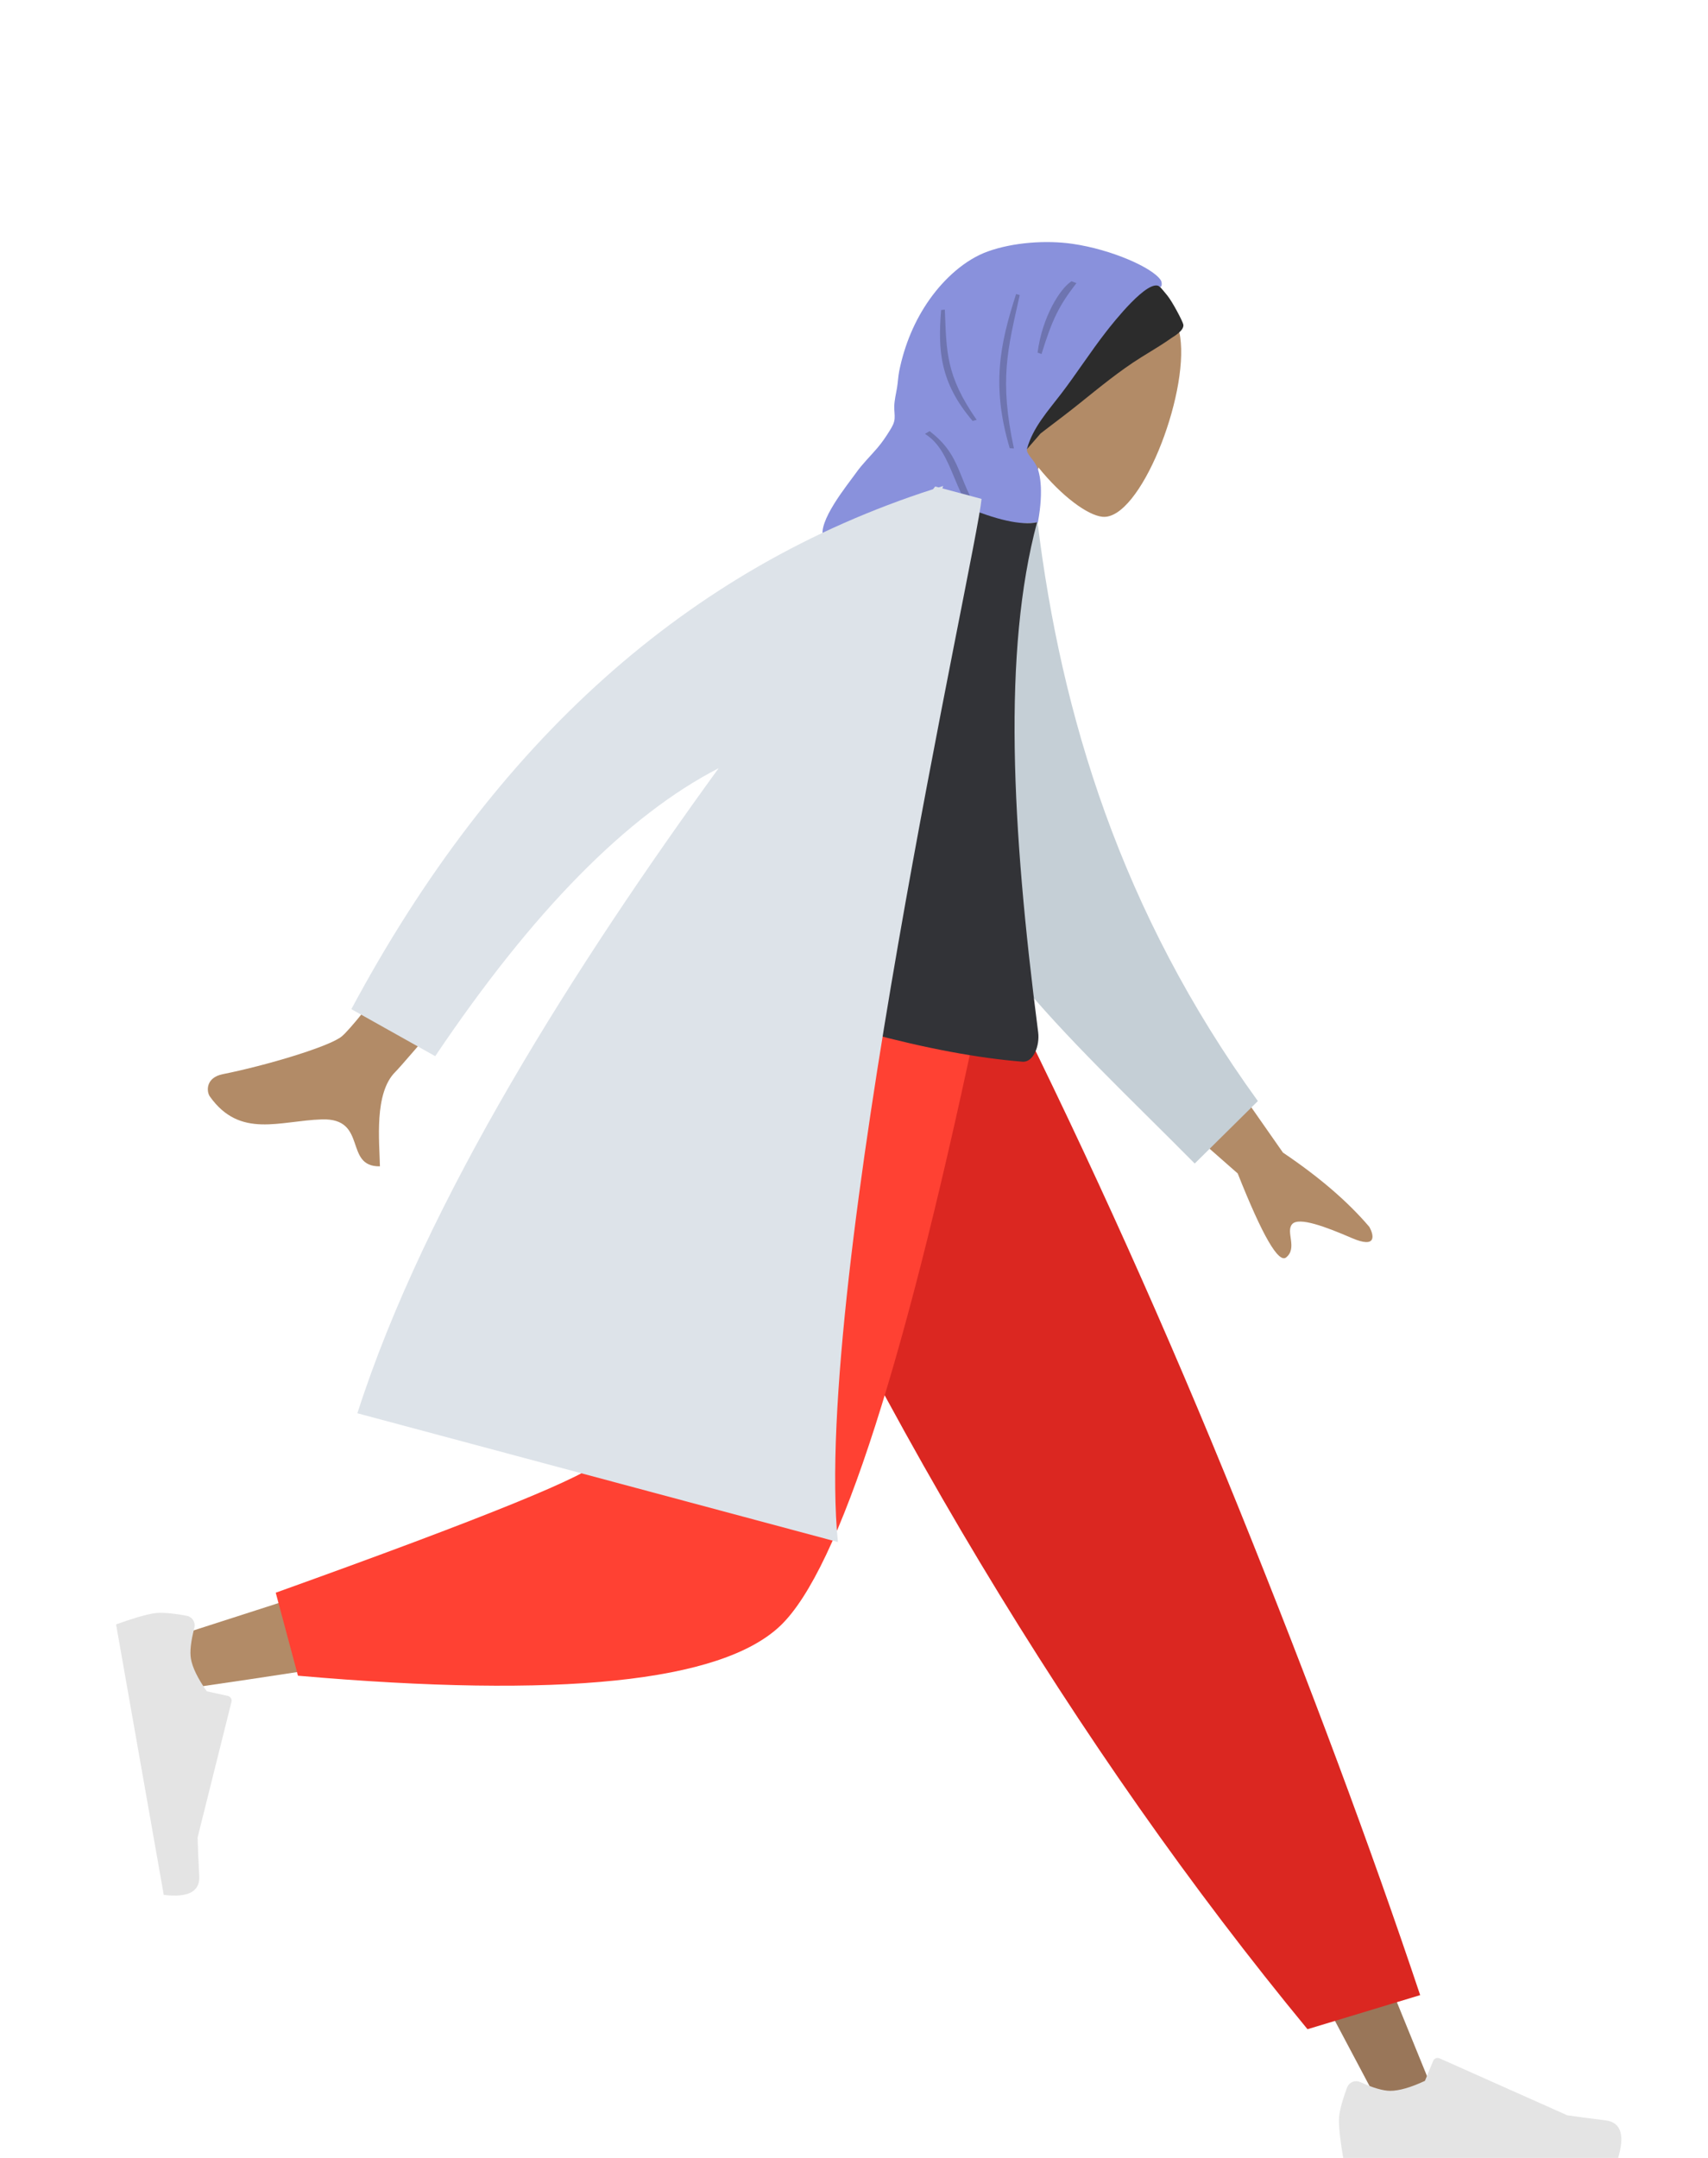 <svg xmlns="http://www.w3.org/2000/svg" xmlns:xlink="http://www.w3.org/1999/xlink" width="380" height="480" version="1.1" viewBox="0 0 380 480"><title>humaaans/standing-14</title><desc>Created with Sketch.</desc><g id="humaaans/standing-14" fill="none" fill-rule="evenodd" stroke="none" stroke-width="1"><g id="humaaan-7" transform="translate(26, -1)"><g id="Head/Front/Hijab-1" transform="translate(207.706, 79.11) rotate(20) translate(-207.706, -79.11) translate(133.957, 22.827)"><g id="Head" fill="#B28B67"><path d="M8.95,37.361 C3.958,31.502 0.58,24.321 1.145,16.276 C2.771,-6.906 35.041,-1.806 41.318,9.894 C47.595,21.594 46.849,51.272 38.736,53.363 C35.501,54.197 28.609,52.154 21.594,47.926 L25.997,79.075 L0,79.075 L8.95,37.361 Z" transform="translate(58.494, 33.58)"/></g><g id="Hijab" transform="translate(38.996, 30.33)"><path id="Front" fill="#2C2C2C" d="M54.957,5.429 C54.362,5.073 53.116,4.323 52.485,4.052 C52.336,3.986 51.29,3.24 51.262,3.25 C50.47,3.517 48.177,4.503 47.98,5.355 C47.95,5.42 47.92,5.48 47.891,5.533 C47.566,6.124 47.268,6.729 46.983,7.342 C46.359,8.687 45.821,10.092 45.306,11.487 C44.304,14.203 43.434,16.982 42.633,19.767 C41.818,22.603 41.127,25.472 40.352,28.319 C39.238,32.416 37.812,36.413 36.706,40.508 C36,43.123 35.607,45.769 35.792,48.46 C35.794,48.492 35.795,48.524 35.798,48.557 C35.799,48.571 35.801,48.584 35.802,48.597 C35.834,49.011 35.878,49.426 35.938,49.842 C35.991,50.198 36.044,50.555 36.1,50.912 C37.11,48.896 37.882,46.676 38.701,44.568 C38.781,44.362 38.857,44.154 38.932,43.945 C39.196,43.518 39.465,43.094 39.737,42.671 C41.454,40.005 43.177,37.349 44.823,34.635 C47.784,29.754 50.717,24.769 54.227,20.287 C55.264,18.963 56.324,17.659 57.348,16.325 C57.93,15.566 58.498,14.793 59.047,14.008 C59.439,13.446 61.145,11.487 60.527,10.31 C60.211,9.708 56.502,6.351 54.957,5.429 Z"/><path id="Turban" fill="#8991DC" d="M52.673,4.15 C53.252,4.345 52.97,3.14 52.409,2.716 C49.811,0.751 39.876,0.038 31.231,1.833 C25.44,3.035 18.704,6.027 14.078,9.874 C9.908,13.342 7.04,18.901 5.564,24.273 C4.014,29.912 3.779,35.792 4.643,41.576 C4.832,42.846 5.24,44.057 5.467,45.3 C5.723,46.7 5.854,48.048 6.31,49.411 C6.59,50.245 7.064,51.062 7.302,51.901 C7.574,52.858 7.409,53.744 7.21,54.717 C6.887,56.304 6.486,57.887 5.917,59.403 C5.061,61.678 4.023,63.81 3.372,66.171 C2.507,69.313 -1.116,79.538 1.531,82.325 L51.922,82.325 C50.653,78.864 46.844,74.79 46.073,71.085 C45.619,68.903 45.403,64.136 45.355,63.963 C44.22,56.135 42.002,52.397 40.614,51.041 C39.225,49.684 37.375,49.267 37.28,48.09 C36.886,43.223 38.822,38.56 40.241,34.018 C41.932,28.604 43.171,23.056 44.915,17.661 C45.687,15.272 49.666,3.14 52.673,4.15 Z"/><path id="Shade" fill="#000" fill-opacity=".2" d="M35.006,9.749 C33.105,15.778 32.697,18.997 33.105,27.235 L32.173,27.235 C30.432,19.46 31.982,12.142 33.834,9.749 L35.006,9.749 Z M9.513,25.309 C13.054,33.901 14.669,38.975 24.557,45.928 L23.793,46.462 C13.977,40.899 11.118,34.263 8.768,25.667 L9.513,25.309 Z M24.062,16.565 C25.67,28.761 26.14,35.727 34.518,49.067 L33.627,49.34 C25.004,37.725 23.637,28.244 23.23,16.632 L24.062,16.565 Z M14.807,52.792 L15.57,51.865 C25.977,55.125 24.817,61.855 37.925,68.67 L36.83,69.334 C25.352,64.597 22.669,54.438 14.807,52.792 Z"/></g></g><g id="Bottom/Standing/Jogging" transform="translate(0, 222.256)"><polygon id="Leg" fill="#997659" points="140.819 0 221.31 134.566 281.654 248.329 294.652 248.329 193.544 0"/><g id="Accessories/Shoe/Flat-Sneaker" fill="#E4E4E4" transform="translate(270.806, 215.562)"><path id="shoe" d="M2.901,27.516 C1.689,30.751 1.083,33.172 1.083,34.778 C1.083,36.731 1.409,39.581 2.059,43.329 C4.326,43.329 24.691,43.329 63.155,43.329 C64.743,38.08 63.826,35.247 60.406,34.828 C56.985,34.41 54.144,34.032 51.881,33.694 L23.484,21.035 C22.938,20.791 22.297,21.037 22.054,21.583 C22.05,21.593 22.046,21.602 22.042,21.612 L20.216,26.039 C17.05,27.517 14.477,28.255 12.497,28.255 C10.888,28.255 8.667,27.606 5.833,26.307 L5.833,26.307 C4.745,25.808 3.459,26.285 2.96,27.373 C2.939,27.42 2.919,27.468 2.901,27.516 Z"/></g><path id="Pant" fill="#DB2721" d="M264.895,230.112 L289.961,222.53 C278.979,189.699 265.519,153.571 249.581,114.144 C233.643,74.717 216.526,36.669 198.23,2.84217094e-14 L127.435,2.84217094e-14 C147.776,46.385 169.34,88.531 192.127,126.44 C214.914,164.348 239.17,198.905 264.895,230.112 Z"/><path id="Leg" fill="#B28B67" d="M135.529,2.84217094e-14 C127.933,47.287 113.28,107.702 111.898,109.567 C110.976,110.81 77.789,121.93 12.338,142.928 L15.145,154.39 C93.196,143.128 134.322,134.391 138.524,128.179 C144.826,118.86 176.293,45.239 188.481,2.84217094e-14 L135.529,2.84217094e-14 Z"/><path id="Pant" fill="#FF4133" d="M35.345,133.02 L40.29,151.48 C98.668,156.6 134.437,152.901 147.598,140.381 C160.758,127.862 175.758,81.068 192.596,-1.13686838e-13 L125.089,-1.13686838e-13 C114.42,66.384 108.456,100.97 107.196,103.756 C105.936,106.543 81.985,116.298 35.345,133.02 Z"/><g id="Accessories/Shoe/Flat-Sneaker" fill="#E4E4E4" transform="translate(26.539, 166.816) rotate(80) translate(-26.539, -166.816) translate(-6.499, 145.152)"><path id="shoe" d="M2.901,27.516 C1.689,30.751 1.083,33.172 1.083,34.778 C1.083,36.731 1.409,39.581 2.059,43.329 C4.326,43.329 24.691,43.329 63.155,43.329 C64.743,38.08 63.826,35.247 60.406,34.828 C56.985,34.41 54.144,34.032 51.881,33.694 L23.484,21.035 C22.938,20.791 22.297,21.037 22.054,21.583 C22.05,21.593 22.046,21.602 22.042,21.612 L20.216,26.039 C17.05,27.517 14.477,28.255 12.497,28.255 C10.888,28.255 8.667,27.606 5.833,26.307 L5.833,26.307 C4.745,25.808 3.459,26.285 2.96,27.373 C2.939,27.42 2.919,27.468 2.901,27.516 Z"/></g></g><g id="Body/Lab-Coat" transform="translate(167.601, 210.103) rotate(15) translate(-167.601, -210.103) translate(28.779, 108.902)"><path id="Skin" fill="#B28B67" d="M206.946,95.512 L239.763,123.097 C248.968,126.257 256.586,129.924 262.618,134.096 C264.01,135.543 265.615,138.388 259.482,137.49 C253.348,136.593 246.855,135.922 245.857,137.948 C244.859,139.975 248.415,142.728 246.497,145.422 C245.218,147.219 240.132,142.139 231.24,130.184 L197.977,113.724 L206.946,95.512 Z M58.343,83.575 L77.598,86.348 C56.93,130.81 45.849,154.324 44.356,156.89 C40.998,162.664 44.948,172.721 46.492,178.045 C38.688,180.279 41.18,168.325 31.313,171.306 C22.306,174.028 14.874,180.198 5.954,172.861 C4.857,171.959 3.933,169.01 7.419,167.291 C16.103,163.01 28.854,155.175 30.836,152.288 C33.539,148.351 42.708,125.446 58.343,83.575 Z"/><path id="Coat-Back" fill="#C5CFD6" d="M133.74,9.962 L145.285,5.025 C164.902,43.549 192.328,80.084 235.359,109.205 L226.911,127.069 C189.798,109.536 154.973,96.44 138.703,66.682 C133.242,56.695 134.455,22.413 133.74,9.962 Z" transform="translate(184.55, 66.047) rotate(5) translate(-184.55, -66.047)"/><path id="Shirt" fill="#323337" d="M97.842,118.568 C132.02,122.161 158.921,122.161 178.547,118.568 C180.978,118.123 181.362,114.086 180.234,111.347 C162.675,68.688 150.634,31.465 150.634,1.835 C147.412,3.446 141.773,3.687 133.718,2.559 C112.069,33.094 102.117,68.129 97.842,118.568 Z"/><path id="Coat-Front" fill="#DDE3E9" d="M128.336,7.16093851e-14 L137.358,6.61692923e-14 C139.458,12.25 146.084,178.135 166.539,232.399 L55.863,232.399 C58.262,182.688 77.19,122.973 96.363,73.004 C79.409,88.386 64.632,114.451 52.032,151.198 L31.301,145.922 C46.715,80.067 78.407,31.663 126.375,0.71 C126.479,0.472 126.583,0.236 126.685,7.26085858e-14 L127.484,7.21644966e-14 C127.778,-0.187 128.072,-0.373 128.367,-0.559 L128.336,7.26085858e-14 Z"/></g></g></g></svg>